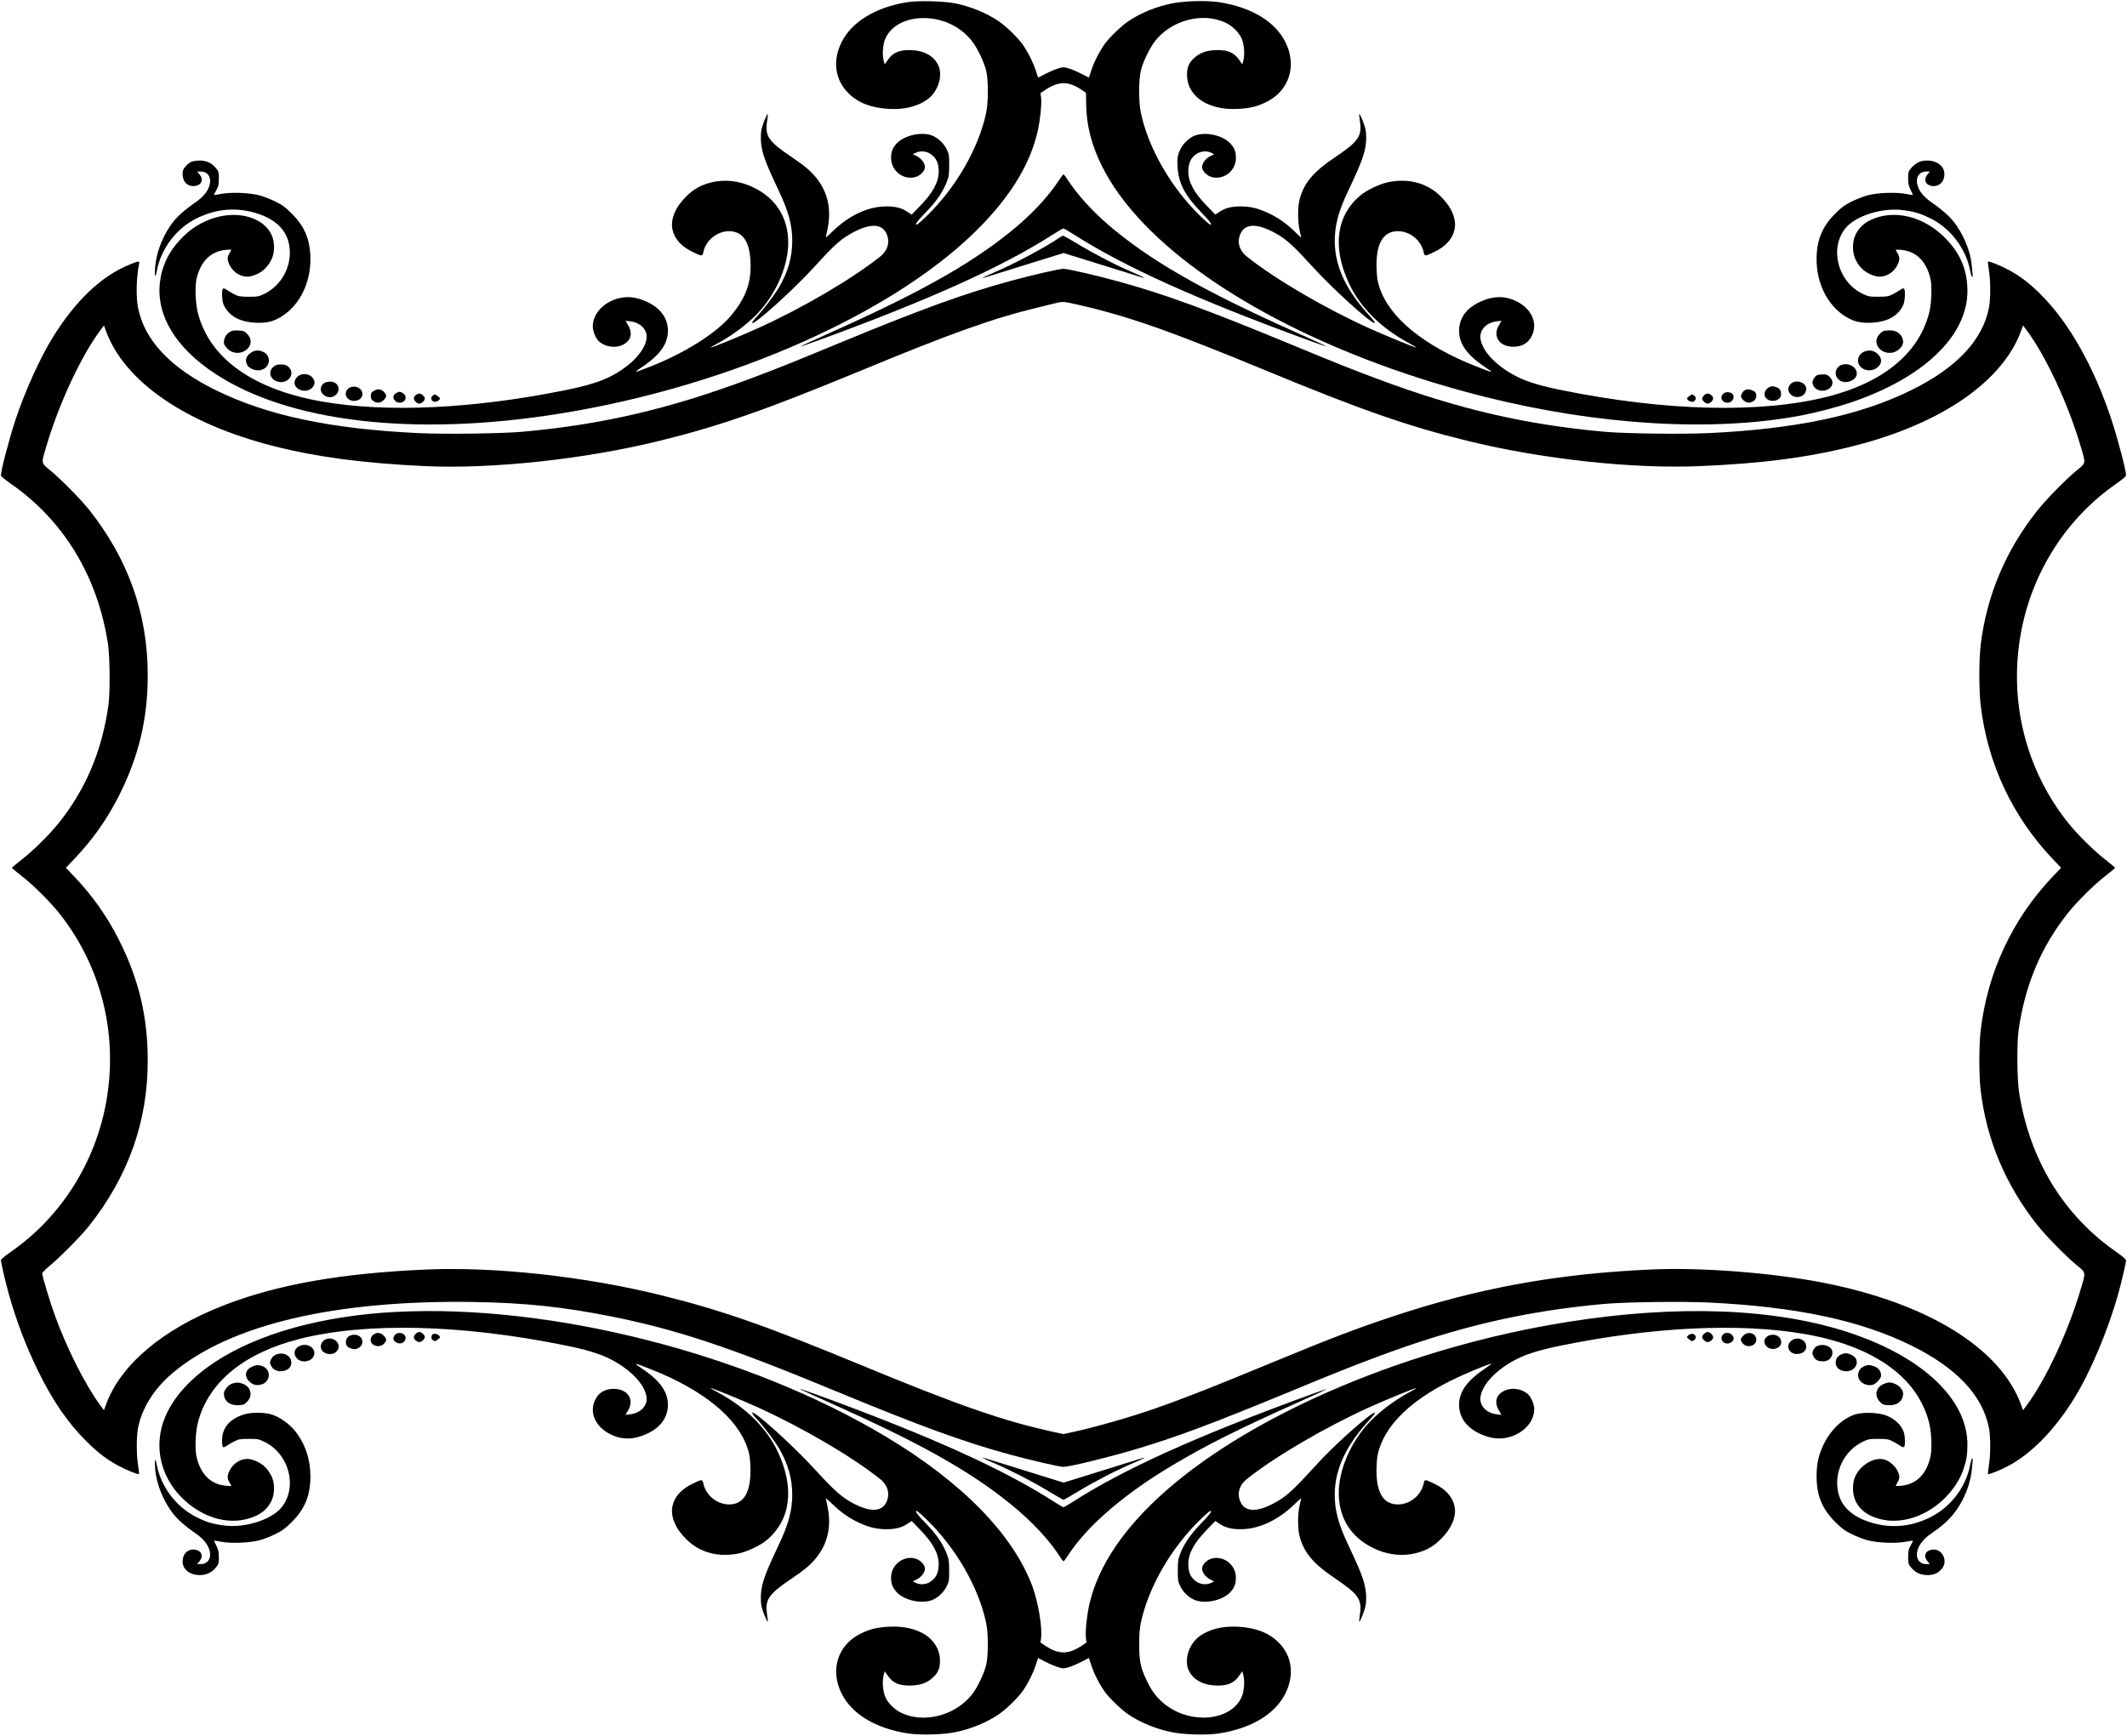 <?xml version="1.0" standalone="no"?>
<!DOCTYPE svg PUBLIC "-//W3C//DTD SVG 20010904//EN"
 "http://www.w3.org/TR/2001/REC-SVG-20010904/DTD/svg10.dtd">
<svg version="1.0" xmlns="http://www.w3.org/2000/svg"
 width="2318pt" height="1892pt" viewBox="0 0 2318 1892"
 preserveAspectRatio="xMidYMid meet">

<g transform="translate(0,1892) scale(0.1,-0.1)"
fill="#000000" stroke="none">
<path d="M9880 18895 c-341 -56 -598 -214 -708 -434 -101 -201 -73 -411 73
-556 106 -106 248 -161 440 -172 137 -7 249 12 349 60 88 43 140 93 180 177
39 83 42 181 8 246 -51 100 -163 157 -307 158 -118 1 -184 -28 -238 -105 l-36
-51 -11 43 c-18 66 -8 184 21 244 64 137 224 220 419 218 209 -1 406 -97 526
-256 57 -75 126 -217 150 -312 26 -98 26 -347 1 -465 -83 -390 -332 -820 -653
-1130 -83 -79 -110 -100 -112 -86 -3 11 33 55 105 129 117 120 185 219 230
332 24 62 27 84 27 185 1 106 -1 119 -27 172 -34 70 -102 131 -169 154 -120
39 -300 -5 -379 -93 -46 -51 -62 -100 -57 -173 9 -131 140 -225 264 -190 54
15 104 68 104 109 0 41 -39 93 -88 118 l-44 22 31 15 c44 23 109 20 153 -7 68
-41 98 -101 98 -196 -1 -117 -61 -229 -200 -373 l-95 -98 -44 30 c-62 42 -130
60 -230 60 -197 0 -404 -95 -583 -268 -43 -42 -78 -73 -78 -69 0 3 6 34 14 69
56 246 4 451 -155 622 -51 55 -116 106 -233 185 -252 170 -292 228 -266 393 6
39 9 72 7 75 -8 7 -56 -113 -68 -167 -7 -32 -9 -88 -6 -135 9 -119 45 -220
191 -528 111 -234 150 -381 150 -557 -1 -175 -48 -339 -144 -501 -52 -88 -172
-246 -245 -323 -31 -32 -52 -63 -48 -67 23 -23 454 366 671 605 198 218 279
294 372 350 216 131 363 139 419 23 44 -91 18 -187 -71 -257 -311 -247 -848
-561 -1333 -780 -173 -78 -494 -210 -512 -210 -4 0 28 20 72 44 182 97 364
238 476 368 184 214 299 495 299 733 0 270 -132 481 -375 600 -151 75 -317 94
-469 55 -111 -28 -190 -73 -271 -155 -117 -116 -171 -249 -146 -359 23 -103
98 -185 225 -245 102 -48 100 -48 113 9 30 124 148 218 276 220 159 1 237
-125 237 -384 0 -201 -65 -362 -220 -544 -160 -187 -496 -399 -865 -545 -196
-77 -202 -78 -97 -7 205 137 291 266 280 419 -11 152 -128 270 -323 326 -233
68 -495 -94 -495 -304 0 -57 37 -140 76 -170 70 -55 173 -68 251 -30 89 43
111 125 58 214 l-28 48 47 -5 c117 -13 194 -93 182 -188 -18 -140 -178 -306
-402 -418 -110 -55 -262 -101 -487 -146 -994 -201 -1930 -246 -2632 -126 -753
128 -1232 463 -1365 955 -31 112 -38 307 -16 395 47 186 152 288 314 306 34 3
62 4 62 1 0 -4 -9 -21 -20 -39 -25 -42 -25 -71 1 -125 45 -93 146 -146 235
-124 103 26 174 85 222 181 38 77 38 190 1 270 -102 216 -435 283 -726 145
-106 -49 -179 -103 -265 -193 -131 -137 -207 -298 -226 -477 -38 -355 172
-703 594 -983 805 -535 2177 -696 3764 -441 1876 301 3697 1116 4605 2061 323
336 519 664 600 1003 29 120 49 309 41 379 l-7 51 48 32 c150 101 256 101 403
2 l45 -31 2 -131 c5 -431 221 -874 638 -1306 759 -786 2130 -1481 3703 -1876
1248 -313 2492 -386 3452 -204 166 32 373 86 530 138 795 265 1280 725 1281
1216 0 224 -72 402 -230 568 -237 248 -565 331 -825 209 -76 -36 -131 -90
-165 -162 -37 -79 -36 -192 1 -270 44 -94 119 -155 222 -181 89 -22 190 31
235 124 26 54 26 83 1 125 -11 18 -20 35 -20 39 0 3 28 2 63 -1 161 -18 266
-120 313 -306 22 -88 15 -283 -16 -395 -118 -434 -503 -747 -1107 -900 -726
-183 -1759 -158 -2890 71 -225 45 -377 91 -487 146 -224 112 -384 278 -402
418 -12 95 65 175 182 188 l47 5 -28 -48 c-72 -121 5 -235 157 -235 97 0 166
42 204 124 64 138 -6 291 -172 373 -130 64 -266 58 -417 -18 -124 -63 -196
-161 -205 -280 -11 -153 75 -282 280 -419 105 -71 99 -70 -97 7 -566 223 -939
527 -1050 855 -23 68 -29 106 -33 206 -10 275 69 413 235 412 128 -2 246 -96
276 -220 13 -57 11 -57 113 -9 127 60 202 142 225 245 25 110 -29 243 -146
359 -148 149 -348 204 -573 160 -91 -18 -236 -87 -304 -143 -265 -221 -311
-564 -128 -959 123 -265 350 -491 665 -659 44 -24 76 -44 72 -44 -18 0 -339
132 -512 210 -485 219 -1022 533 -1333 780 -89 70 -115 166 -71 257 56 116
203 108 418 -22 92 -56 176 -134 373 -351 218 -239 648 -628 671 -605 4 4 -20
38 -55 76 -256 275 -381 541 -382 815 0 176 39 323 150 557 146 308 182 409
191 528 3 47 1 103 -6 135 -12 54 -60 174 -68 167 -2 -3 1 -36 7 -75 26 -165
-14 -223 -266 -393 -240 -161 -342 -281 -390 -459 -23 -83 -23 -249 0 -343 9
-38 16 -71 16 -74 0 -4 -35 27 -77 69 -93 89 -177 147 -287 198 -107 50 -193
70 -297 70 -100 0 -168 -18 -230 -60 l-44 -30 -95 98 c-139 144 -199 256 -200
373 0 95 30 155 98 196 44 27 109 30 153 7 l31 -15 -44 -22 c-49 -25 -88 -77
-88 -118 0 -41 50 -94 104 -109 124 -35 255 59 264 190 5 73 -11 122 -57 173
-80 89 -259 132 -382 92 -73 -25 -148 -100 -178 -180 -20 -52 -22 -73 -18
-160 8 -178 80 -317 260 -502 72 -74 108 -118 105 -129 -2 -14 -29 7 -112 86
-321 310 -570 740 -653 1130 -25 118 -25 367 1 465 24 95 93 237 150 312 177
233 525 325 775 204 70 -33 140 -102 170 -166 29 -60 39 -178 21 -244 l-11
-43 -36 51 c-54 77 -120 106 -238 105 -106 -1 -179 -24 -244 -80 -62 -53 -85
-104 -85 -189 -1 -133 77 -248 210 -312 100 -48 212 -67 349 -60 130 7 203 25
305 75 250 122 337 396 208 653 -112 225 -372 381 -723 435 -135 21 -391 14
-527 -16 -162 -34 -327 -102 -455 -187 -75 -49 -202 -170 -260 -247 -55 -74
-123 -206 -153 -302 l-23 -70 -83 42 c-46 24 -108 50 -139 59 -51 15 -59 15
-110 0 -31 -9 -93 -35 -139 -59 l-83 -42 -23 70 c-30 96 -98 228 -153 302 -58
77 -185 198 -260 247 -128 85 -292 153 -455 188 -128 27 -417 35 -542 14z"/>
<path d="M2085 17156 c-17 -7 -45 -30 -63 -50 -26 -30 -32 -45 -32 -82 0 -88
54 -141 134 -131 74 10 98 70 50 126 l-26 31 42 0 c59 0 100 -41 100 -102 -1
-83 -57 -165 -166 -238 -94 -64 -185 -143 -234 -205 -106 -133 -182 -319 -198
-482 -11 -113 0 -150 17 -57 44 242 213 465 434 574 221 108 443 125 671 49
219 -73 335 -207 344 -400 10 -196 -101 -385 -273 -470 -66 -32 -75 -34 -175
-34 -96 1 -110 3 -160 29 -30 16 -68 38 -83 49 -41 28 -50 13 -46 -76 4 -61
10 -82 34 -123 63 -101 171 -154 329 -162 129 -6 203 14 303 80 182 123 295
354 296 608 0 211 -59 357 -203 501 -71 71 -102 94 -181 133 -51 25 -130 56
-174 67 -107 28 -301 36 -410 16 -44 -8 -81 -14 -83 -12 -1 1 10 24 25 51 24
42 28 60 28 126 0 70 -2 79 -31 114 -45 57 -104 84 -178 84 -34 -1 -75 -7 -91
-14z"/>
<path d="M20900 17147 c-24 -12 -57 -40 -74 -61 -28 -34 -31 -44 -31 -109 0
-58 5 -83 27 -127 15 -30 26 -55 25 -56 -1 -1 -38 5 -82 13 -109 20 -303 12
-410 -16 -44 -11 -123 -42 -174 -67 -79 -39 -110 -62 -181 -133 -144 -144
-203 -290 -203 -501 1 -254 114 -485 296 -608 100 -66 174 -86 303 -80 158 8
266 61 329 162 24 41 30 62 34 123 4 89 -5 104 -46 76 -15 -11 -53 -33 -83
-49 -50 -26 -64 -28 -160 -29 -100 0 -109 2 -175 34 -266 131 -360 490 -185
711 107 135 397 228 621 200 127 -15 194 -35 306 -90 220 -108 390 -332 434
-573 14 -73 33 -93 25 -24 -3 23 -8 71 -11 106 -13 139 -95 331 -195 456 -49
62 -140 141 -234 205 -109 73 -165 155 -166 238 0 61 41 102 100 102 l42 0
-26 -31 c-46 -54 -24 -114 46 -126 79 -12 138 44 138 130 0 85 -79 147 -187
147 -43 0 -72 -6 -103 -23z"/>
<path d="M11540 16954 c-99 -153 -259 -330 -435 -482 -452 -388 -1020 -715
-2042 -1172 -189 -84 -341 -155 -339 -157 1 -2 88 28 192 66 1210 442 2007
801 2556 1153 59 37 111 68 117 68 6 0 59 -31 118 -69 557 -354 1340 -707
2557 -1152 104 -38 191 -68 192 -66 2 2 -150 73 -339 157 -1022 457 -1590 784
-2042 1172 -176 152 -336 329 -435 482 -24 36 -46 66 -50 66 -4 0 -26 -30 -50
-66z"/>
<path d="M11545 16329 c-162 -110 -496 -288 -725 -385 -123 -53 -146 -68 -59
-40 24 8 221 69 437 136 l392 122 393 -122 c215 -67 412 -128 436 -136 87 -28
64 -13 -59 40 -186 79 -425 202 -604 310 -87 53 -164 96 -170 96 -6 0 -24 -9
-41 -21z"/>
<path d="M1415 16037 c-307 -124 -586 -388 -836 -788 -142 -228 -311 -603
-413 -914 -71 -218 -156 -544 -156 -598 0 -8 44 -46 98 -83 583 -402 955
-1012 1069 -1754 21 -141 24 -527 5 -665 -70 -497 -245 -914 -539 -1283 -102
-128 -284 -308 -411 -406 -56 -44 -102 -82 -102 -86 0 -4 46 -42 102 -86 127
-98 309 -278 411 -406 464 -583 649 -1332 512 -2074 -122 -660 -498 -1247
-1038 -1621 -59 -41 -107 -81 -107 -90 0 -24 48 -232 81 -351 85 -306 189
-580 324 -857 160 -326 325 -566 525 -765 127 -127 232 -206 360 -273 86 -46
207 -93 215 -86 2 3 -2 45 -10 94 -19 115 -19 312 -1 407 42 218 175 430 376
600 627 529 1772 799 3285 775 559 -9 970 -53 1495 -157 718 -144 1283 -332
2449 -815 925 -383 1396 -554 1896 -691 237 -64 540 -134 584 -134 67 0 480
101 781 190 454 135 853 285 1700 635 468 194 657 269 940 375 881 329 1604
497 2470 576 235 21 852 29 1149 15 946 -46 1639 -193 2196 -466 496 -243 783
-547 851 -903 18 -95 18 -292 -1 -407 -8 -49 -12 -91 -10 -94 8 -7 129 40 215
86 256 134 505 388 721 734 182 294 373 747 488 1161 33 119 81 327 81 351 0
8 -44 46 -97 83 -584 402 -956 1012 -1070 1754 -21 141 -24 527 -5 665 70 497
245 914 539 1283 102 128 284 308 411 406 56 44 102 82 102 86 0 4 -46 42
-102 86 -127 98 -309 278 -411 406 -464 583 -649 1332 -512 2074 122 661 497
1246 1038 1621 59 41 107 81 107 90 0 54 -85 381 -156 598 -189 578 -465 1069
-774 1375 -127 127 -232 206 -360 273 -86 46 -207 93 -215 86 -2 -3 2 -45 10
-94 19 -115 19 -312 1 -407 -68 -356 -355 -660 -851 -903 -558 -274 -1246
-420 -2200 -466 -292 -14 -910 -6 -1145 15 -866 79 -1589 247 -2470 576 -284
106 -474 182 -939 375 -921 381 -1392 553 -1891 689 -232 64 -545 136 -590
136 -45 0 -358 -72 -590 -136 -499 -136 -970 -308 -1891 -689 -465 -193 -655
-269 -939 -375 -881 -329 -1603 -497 -2470 -576 -235 -21 -853 -29 -1145 -15
-954 46 -1642 192 -2200 466 -496 243 -783 547 -851 903 -23 120 -18 329 12
475 7 35 -1 35 -101 -6z m10326 -437 c549 -125 1009 -286 2069 -725 1017 -421
1523 -598 2176 -759 815 -201 1803 -309 2544 -277 682 29 1191 96 1685 223
945 241 1611 702 1811 1252 l21 59 43 -58 c205 -277 440 -780 575 -1227 70
-232 72 -209 -35 -298 -117 -96 -334 -318 -431 -440 -344 -436 -550 -927 -614
-1465 -19 -168 -19 -482 0 -649 74 -636 346 -1217 784 -1678 l93 -98 -93 -97
c-438 -462 -710 -1043 -784 -1679 -19 -167 -19 -481 0 -649 64 -538 270 -1029
614 -1465 97 -122 314 -344 431 -440 107 -89 105 -66 35 -298 -135 -447 -370
-950 -575 -1227 l-43 -58 -21 59 c-226 620 -1023 1111 -2166 1333 -560 108
-1327 167 -1872 142 -1023 -46 -1886 -203 -2823 -516 -397 -132 -684 -242
-1355 -520 -937 -388 -1293 -518 -1790 -654 -96 -27 -232 -61 -303 -76 l-128
-28 -102 22 c-554 121 -1039 290 -2117 736 -1014 420 -1515 595 -2159 754
-829 206 -1812 314 -2561 282 -934 -40 -1634 -164 -2220 -394 -660 -258 -1118
-646 -1276 -1081 l-21 -59 -43 58 c-159 216 -358 608 -490 970 -53 145 -140
433 -140 463 0 9 41 51 91 92 110 91 332 317 417 423 429 540 642 1139 642
1805 0 479 -97 887 -314 1317 -130 256 -285 477 -485 688 l-93 97 93 98 c200
210 355 431 485 687 217 430 314 838 314 1317 0 666 -213 1265 -642 1805 -86
108 -308 333 -418 423 -107 89 -105 66 -35 298 135 447 370 950 575 1227 l43
58 21 -59 c202 -556 875 -1017 1837 -1259 471 -119 976 -185 1639 -216 737
-34 1744 75 2564 277 653 161 1158 338 2176 759 995 412 1448 574 1940 693 91
22 183 45 205 50 63 16 85 14 226 -18z"/>
<path d="M2503 15301 c-38 -24 -63 -68 -63 -112 0 -23 10 -41 38 -69 126 -126
338 27 218 157 -31 34 -39 37 -97 40 -51 3 -70 0 -96 -16z"/>
<path d="M20524 15310 c-11 -4 -33 -22 -47 -40 -76 -89 15 -214 141 -195 61 9
122 67 122 114 0 77 -61 131 -145 130 -27 0 -59 -4 -71 -9z"/>
<path d="M2744 15081 c-62 -37 -78 -85 -49 -141 19 -37 90 -65 141 -55 110 20
129 159 28 201 -46 19 -83 17 -120 -5z"/>
<path d="M20314 15086 c-69 -30 -87 -115 -36 -166 98 -98 285 17 201 124 -42
53 -103 69 -165 42z"/>
<path d="M2994 14932 c-72 -46 -62 -134 18 -167 118 -47 220 77 129 159 -31
28 -108 32 -147 8z"/>
<path d="M20070 14943 c-50 -18 -76 -70 -60 -119 21 -62 93 -87 163 -56 57 25
77 73 52 121 -25 49 -99 75 -155 54z"/>
<path d="M3239 14811 c-46 -46 -37 -106 21 -136 61 -31 137 -10 160 45 11 27
11 37 -3 66 -30 62 -127 76 -178 25z"/>
<path d="M19802 14830 c-12 -5 -29 -25 -39 -44 -14 -29 -14 -39 -3 -66 23 -55
99 -76 160 -45 58 30 67 90 21 136 -24 23 -38 29 -73 28 -24 0 -53 -4 -66 -9z"/>
<path d="M3532 14744 c-73 -51 -28 -154 67 -154 45 0 91 44 91 86 0 51 -37 84
-92 84 -24 0 -54 -7 -66 -16z"/>
<path d="M19515 14735 c-75 -74 27 -181 124 -130 34 17 54 65 41 99 -22 59
-120 77 -165 31z"/>
<path d="M3814 14696 c-52 -23 -62 -91 -18 -125 58 -46 154 -13 154 53 0 62
-73 100 -136 72z"/>
<path d="M19290 14703 c-62 -23 -80 -96 -34 -132 57 -45 154 -13 154 50 0 43
-15 65 -51 78 -34 12 -46 12 -69 4z"/>
<path d="M4080 14663 c-29 -15 -36 -24 -38 -54 -3 -30 2 -41 24 -58 38 -30 79
-27 115 8 35 35 36 52 7 85 -31 34 -66 40 -108 19z"/>
<path d="M19023 14670 c-30 -12 -56 -55 -48 -79 9 -29 53 -61 85 -61 15 0 39
9 54 21 34 27 36 82 4 103 -32 20 -69 27 -95 16z"/>
<path d="M4321 14637 c-36 -18 -44 -51 -20 -81 37 -47 119 -26 119 30 0 25
-10 38 -37 53 -27 14 -32 14 -62 -2z"/>
<path d="M18795 14638 c-60 -35 -38 -108 33 -108 54 0 87 67 48 99 -20 17 -60
21 -81 9z"/>
<path d="M4532 14614 c-12 -8 -22 -24 -22 -35 0 -25 34 -59 60 -59 23 0 60 33
60 55 0 21 -36 55 -58 55 -10 0 -28 -7 -40 -16z"/>
<path d="M18570 14610 c-11 -11 -20 -27 -20 -35 0 -22 37 -55 60 -55 26 0 60
34 60 59 0 22 -35 51 -62 51 -10 0 -27 -9 -38 -20z"/>
<path d="M4715 14607 c-29 -22 -13 -67 24 -67 15 0 36 8 45 19 16 18 16 20
-10 40 -31 25 -34 25 -59 8z"/>
<path d="M18406 14599 c-26 -20 -26 -22 -10 -40 9 -11 30 -19 45 -19 37 0 53
45 24 67 -25 17 -28 17 -59 -8z"/>
<path d="M4318 4619 c-807 -41 -1510 -237 -1982 -551 -356 -237 -566 -527
-595 -825 -23 -229 58 -457 222 -630 241 -254 569 -338 831 -215 76 36 131 90
165 162 37 80 37 193 -1 270 -48 96 -119 155 -222 181 -89 22 -190 -31 -235
-124 -26 -54 -26 -83 -1 -125 11 -18 20 -35 20 -39 0 -3 -28 -2 -62 1 -162 18
-267 120 -314 306 -22 88 -15 283 16 395 117 433 505 748 1107 900 725 183
1767 158 2891 -71 225 -45 376 -91 486 -146 224 -112 384 -278 402 -418 12
-95 -65 -175 -182 -188 l-47 -5 28 48 c72 121 -5 235 -157 235 -97 0 -166 -42
-204 -124 -64 -138 6 -291 172 -373 130 -64 266 -58 417 18 124 63 196 161
205 280 11 153 -75 282 -280 419 -105 71 -99 70 97 -7 566 -223 939 -527 1050
-855 23 -68 29 -106 33 -206 10 -275 -69 -413 -235 -412 -128 2 -246 96 -276
220 -13 57 -11 57 -113 9 -127 -60 -202 -142 -225 -245 -25 -110 29 -243 146
-359 148 -149 348 -204 573 -160 91 18 236 87 304 143 265 221 310 564 128
959 -123 265 -350 491 -665 659 -44 24 -76 44 -72 44 18 0 350 -136 517 -212
486 -221 1019 -533 1328 -778 89 -70 115 -166 71 -257 -54 -111 -192 -108
-393 7 -104 59 -190 138 -388 355 -233 255 -658 639 -681 616 -4 -4 17 -35 48
-67 73 -77 193 -235 245 -323 96 -162 143 -326 144 -501 0 -176 -39 -323 -150
-557 -146 -308 -182 -409 -191 -528 -3 -47 -1 -103 6 -135 12 -54 60 -174 68
-167 2 3 -1 36 -7 75 -26 165 14 223 266 393 117 79 182 130 233 185 159 171
211 376 155 622 -8 35 -14 66 -14 69 0 3 35 -28 78 -69 95 -91 178 -148 286
-198 107 -50 193 -70 297 -70 100 0 168 18 230 60 l44 30 95 -98 c139 -144
199 -256 200 -373 0 -95 -30 -155 -98 -196 -44 -27 -109 -30 -153 -7 l-31 15
44 22 c49 25 88 77 88 118 0 41 -50 94 -104 109 -124 35 -255 -59 -264 -190
-5 -73 11 -122 57 -173 79 -88 259 -132 379 -93 67 23 135 84 169 154 26 53
28 66 27 172 0 101 -3 123 -27 185 -45 113 -113 212 -230 332 -72 74 -108 118
-105 129 2 14 29 -7 112 -86 321 -310 570 -740 653 -1130 25 -118 25 -367 -1
-465 -23 -91 -92 -235 -144 -305 -179 -238 -529 -333 -781 -211 -70 33 -140
102 -170 166 -29 60 -39 178 -21 244 l11 43 36 -51 c54 -77 120 -106 238 -105
106 1 179 24 244 80 62 53 85 104 85 189 1 133 -77 248 -210 312 -100 48 -212
67 -349 60 -130 -7 -203 -25 -305 -75 -250 -122 -337 -396 -208 -653 112 -225
372 -381 723 -435 135 -21 391 -14 527 16 162 34 327 102 455 187 75 49 202
170 260 247 55 74 123 206 153 302 l23 70 83 -42 c46 -24 108 -50 139 -59 51
-15 59 -15 110 0 31 9 93 35 139 59 l83 42 23 -70 c30 -96 98 -228 153 -302
58 -77 185 -198 260 -247 128 -85 293 -153 455 -187 136 -30 392 -37 527 -16
351 54 611 210 723 435 101 201 73 411 -73 556 -106 106 -248 161 -440 172
-137 7 -249 -12 -349 -60 -88 -43 -140 -93 -180 -177 -39 -83 -42 -181 -8
-246 51 -100 163 -157 307 -158 118 -1 184 28 238 105 l36 51 11 -43 c18 -66
8 -184 -21 -244 -124 -262 -571 -295 -848 -62 -80 67 -134 140 -186 252 -66
139 -79 204 -80 385 0 113 5 178 18 240 83 390 332 820 653 1130 83 79 110
100 112 86 3 -11 -33 -55 -105 -129 -117 -120 -185 -219 -230 -332 -24 -62
-27 -84 -27 -185 -1 -106 1 -119 27 -172 34 -70 102 -131 169 -154 120 -39
300 5 379 93 46 51 62 100 57 173 -9 131 -140 225 -264 190 -54 -15 -104 -68
-104 -109 0 -41 39 -93 88 -118 l44 -22 -31 -15 c-44 -23 -109 -20 -153 7 -68
41 -98 101 -98 196 1 117 61 229 200 373 l95 98 44 -30 c62 -42 130 -60 230
-60 197 0 404 95 584 268 42 42 77 73 77 69 0 -3 -7 -36 -16 -74 -23 -94 -23
-260 0 -343 48 -178 150 -298 390 -459 252 -170 292 -228 266 -393 -6 -39 -9
-72 -7 -75 8 -7 56 113 68 167 7 32 9 88 6 135 -9 119 -45 220 -191 528 -111
234 -150 381 -150 557 1 274 126 540 382 815 99 106 61 99 -75 -14 -185 -153
-389 -347 -545 -520 -192 -211 -277 -290 -369 -346 -215 -130 -362 -138 -418
-22 -44 91 -18 187 71 257 309 245 842 557 1328 778 167 76 499 212 517 212 4
0 -28 -20 -72 -44 -182 -97 -364 -238 -476 -368 -184 -214 -299 -495 -299
-733 0 -270 131 -481 375 -600 151 -75 317 -94 469 -55 111 28 190 73 271 155
117 116 171 249 146 359 -23 103 -99 186 -226 245 -100 48 -99 48 -112 -9 -30
-124 -148 -218 -276 -220 -166 -1 -245 137 -235 412 4 100 10 138 33 206 92
271 349 516 765 726 126 64 374 169 450 191 14 4 -17 -20 -68 -55 -205 -137
-291 -266 -280 -419 11 -152 128 -270 323 -326 233 -68 495 94 495 304 0 57
-37 140 -76 170 -70 55 -173 68 -251 30 -89 -43 -111 -125 -58 -214 l28 -48
-47 5 c-117 13 -194 93 -182 188 18 140 178 306 402 418 110 55 261 101 486
146 986 201 1932 246 2633 126 753 -128 1232 -463 1365 -955 31 -112 38 -307
16 -395 -47 -186 -152 -288 -313 -306 -35 -3 -63 -4 -63 -1 0 4 9 21 20 39 25
42 25 71 -1 125 -27 55 -88 107 -144 123 -109 30 -259 -57 -317 -185 -33 -74
-32 -190 3 -265 34 -72 89 -126 165 -162 169 -80 370 -73 563 18 203 95 378
284 447 483 35 101 45 163 45 276 -1 491 -486 951 -1281 1216 -806 269 -1880
310 -3080 118 -1708 -272 -3400 -984 -4372 -1838 -454 -399 -734 -812 -833
-1226 -29 -120 -49 -309 -41 -379 l7 -51 -48 -32 c-151 -101 -255 -101 -406 0
l-48 32 7 51 c14 118 -32 391 -94 559 -213 571 -768 1138 -1602 1637 -1505
901 -3641 1445 -5332 1357z"/>
<path d="M4530 4380 c-11 -11 -20 -29 -20 -39 0 -22 35 -51 62 -51 22 0 58 34
58 55 0 22 -37 55 -60 55 -11 0 -29 -9 -40 -20z"/>
<path d="M18570 4380 c-11 -11 -20 -27 -20 -35 0 -21 36 -55 58 -55 27 0 62
29 62 51 0 25 -34 59 -60 59 -11 0 -29 -9 -40 -20z"/>
<path d="M4066 4369 c-36 -29 -36 -82 0 -106 41 -27 92 -22 120 11 31 35 30
51 -5 87 -35 35 -77 38 -115 8z"/>
<path d="M4302 4365 c-25 -32 -18 -61 20 -81 45 -23 98 3 98 50 0 55 -82 77
-118 31z"/>
<path d="M18777 4372 c-47 -51 16 -121 79 -90 39 19 48 51 23 82 -25 32 -77
35 -102 8z"/>
<path d="M18999 4361 c-35 -36 -36 -52 -5 -87 46 -54 146 -26 146 41 0 71 -87
99 -141 46z"/>
<path d="M4704 4353 c-5 -19 -2 -30 11 -40 25 -17 28 -17 59 8 26 20 26 22 10
40 -9 11 -30 19 -45 19 -23 0 -30 -6 -35 -27z"/>
<path d="M18396 4361 c-16 -18 -16 -20 10 -40 31 -25 34 -25 59 -8 29 22 13
67 -24 67 -15 0 -36 -8 -45 -19z"/>
<path d="M3796 4349 c-28 -22 -35 -64 -16 -99 12 -23 73 -44 102 -35 102 31
84 155 -22 155 -23 0 -48 -8 -64 -21z"/>
<path d="M19256 4349 c-72 -56 7 -159 99 -129 93 31 65 150 -35 150 -23 0 -48
-8 -64 -21z"/>
<path d="M3539 4315 c-33 -18 -52 -66 -39 -99 22 -59 120 -77 165 -31 76 75
-29 183 -126 130z"/>
<path d="M19521 4304 c-65 -54 -26 -144 61 -144 75 0 118 49 97 110 -22 60
-105 79 -158 34z"/>
<path d="M3258 4244 c-56 -30 -64 -90 -19 -135 52 -51 154 -34 181 31 34 82
-74 152 -162 104z"/>
<path d="M19799 4245 c-14 -8 -32 -28 -39 -45 -11 -27 -11 -37 3 -66 19 -39
49 -54 108 -54 72 0 120 72 89 131 -24 44 -109 62 -161 34z"/>
<path d="M3008 4154 c-24 -10 -42 -27 -53 -51 -16 -33 -16 -39 -2 -69 22 -45
68 -68 124 -61 73 8 113 61 93 123 -20 59 -95 86 -162 58z"/>
<path d="M20085 4163 c-36 -10 -64 -34 -75 -67 -20 -62 20 -115 93 -123 126
-15 185 127 73 178 -42 19 -55 21 -91 12z"/>
<path d="M2745 4021 c-71 -32 -86 -102 -32 -156 39 -39 72 -50 124 -40 108 20
127 159 27 201 -44 18 -71 17 -119 -5z"/>
<path d="M20314 4026 c-42 -19 -64 -52 -64 -99 0 -69 81 -122 157 -103 38 10
93 69 93 100 0 45 -26 82 -70 100 -49 19 -75 20 -116 2z"/>
<path d="M2534 3839 c-45 -13 -94 -72 -94 -112 0 -80 67 -132 163 -125 54 4
63 8 93 41 59 63 40 152 -39 188 -46 20 -75 22 -123 8z"/>
<path d="M20523 3831 c-79 -36 -98 -125 -39 -188 30 -33 39 -37 93 -41 96 -7
163 45 163 125 0 61 -79 123 -155 123 -11 0 -39 -9 -62 -19z"/>
<path d="M8730 3771 c8 -5 173 -80 365 -166 856 -383 1371 -665 1790 -980 290
-218 518 -447 655 -659 24 -36 46 -66 50 -66 4 0 26 30 50 66 204 316 603 661
1124 973 374 224 735 405 1409 706 158 70 285 130 284 132 -2 2 -89 -28 -193
-66 -1234 -451 -2026 -810 -2581 -1168 -46 -29 -87 -53 -93 -53 -6 0 -47 24
-93 53 -554 358 -1348 717 -2580 1168 -182 66 -219 78 -187 60z"/>
<path d="M2658 3501 c-159 -51 -237 -145 -238 -283 0 -37 5 -70 10 -73 6 -3
22 2 38 13 15 11 52 32 82 48 50 26 65 28 160 29 100 0 109 -2 175 -34 266
-131 360 -490 185 -711 -107 -135 -397 -228 -621 -200 -129 16 -194 35 -307
91 -222 111 -388 330 -434 574 -17 88 -26 50 -16 -62 16 -159 93 -346 198
-478 49 -62 140 -141 234 -205 109 -73 165 -155 166 -238 0 -61 -41 -102 -100
-102 l-42 0 26 31 c46 54 24 114 -46 126 -79 12 -138 -44 -138 -130 0 -85 79
-147 187 -147 73 0 132 28 177 84 28 34 31 44 31 109 0 58 -5 83 -27 127 -15
30 -26 55 -25 56 1 1 38 -5 82 -13 109 -20 303 -12 410 16 44 11 123 42 174
67 79 39 110 62 181 133 144 144 203 290 203 501 -1 185 -59 357 -169 493 -60
75 -169 152 -252 177 -84 26 -224 26 -304 1z"/>
<path d="M20216 3501 c-135 -45 -261 -163 -337 -316 -59 -119 -81 -217 -82
-355 0 -211 59 -357 203 -501 71 -71 102 -94 181 -133 51 -25 130 -56 174 -67
107 -28 301 -36 410 -16 44 8 81 14 83 12 1 -1 -10 -24 -25 -51 -24 -42 -28
-60 -28 -126 0 -70 2 -79 31 -114 45 -56 104 -84 177 -84 70 0 115 19 157 66
77 88 5 229 -106 211 -74 -12 -96 -69 -48 -126 l26 -31 -42 0 c-59 0 -100 41
-100 102 1 83 57 165 166 238 159 107 252 208 328 352 58 110 93 223 106 348
12 122 12 110 2 110 -5 0 -14 -30 -21 -67 -44 -241 -211 -461 -433 -572 -219
-109 -443 -126 -672 -50 -219 73 -335 207 -344 400 -10 196 101 385 273 470
66 32 75 34 175 34 96 -1 110 -3 160 -29 30 -16 68 -38 83 -49 41 -28 50 -13
46 76 -4 61 -10 82 -34 123 -37 59 -95 105 -172 135 -83 32 -254 37 -337 10z"/>
<path d="M10820 2976 c186 -79 425 -202 604 -310 87 -53 162 -96 166 -96 4 0
79 43 166 96 179 108 418 231 604 310 123 53 146 68 59 40 -24 -8 -221 -69
-436 -136 l-393 -122 -392 122 c-216 67 -413 128 -437 136 -87 28 -64 13 59
-40z"/>
</g>
</svg>
